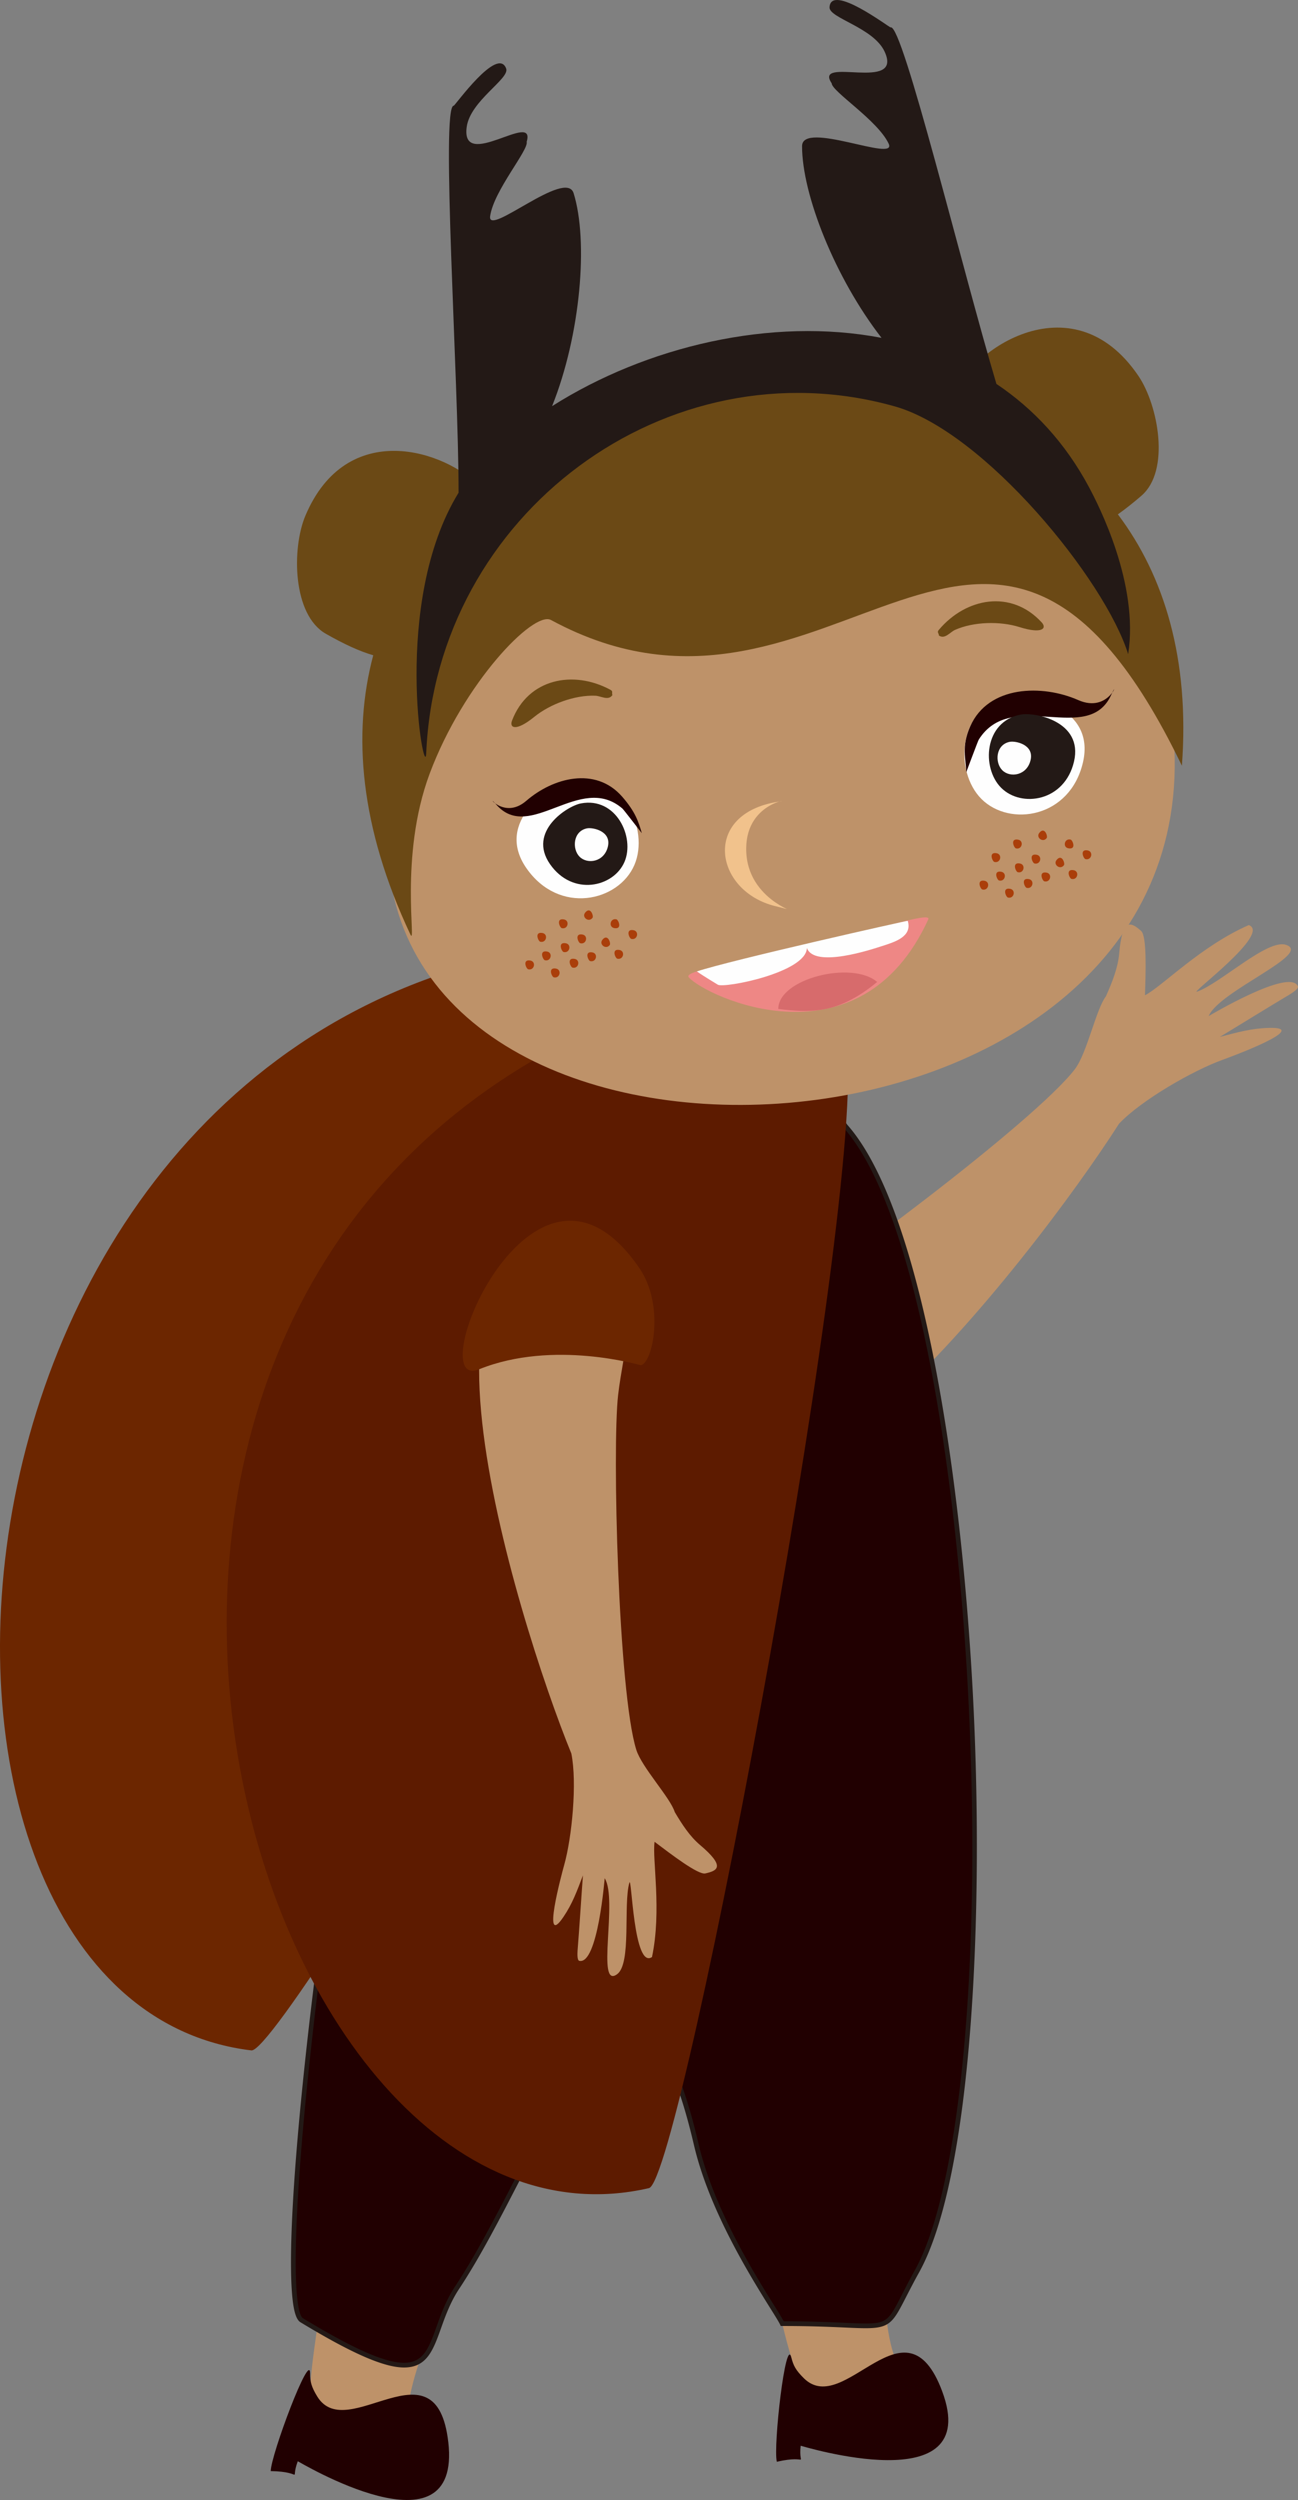 <svg xmlns="http://www.w3.org/2000/svg" width="62.239" height="119.823"><rect width="100%" height="100%" fill="#808080" stroke="none"/><g fill-rule="evenodd" stroke-miterlimit="10" data-paper-data="{&quot;isPaintingLayer&quot;:true}" style="mix-blend-mode:normal"><path fill="#be9269" d="M37.01 62.697c2.42-1.337 12.62-8.955 14.53-11.452.584-.762 1.015-2.882 1.49-3.494.3-.678.575-1.36.634-2.042.15-1.749.57-1.52 1.053-1.089.282.252.219 1.99.185 3.083.817-.42 2.687-2.366 4.978-3.365 1.093.4-2.9 3.34-2.478 3.19 1.123-.398 3.366-2.536 4.26-2.243 1.307.428-3.206 2.21-3.707 3.415-.002.004 3.9-2.33 4.279-1.425.033.08-.094.215-.516.463-.593.347-2.82 1.72-3.228 1.961.853-.224 1.516-.41 2.352-.433 2.072-.058-1.788 1.375-2.22 1.53-1.416.51-3.903 1.936-4.964 3.062-3.977 6.23-19.18 26.123-21.605 12.694-.306-1.688 2.83-2.68 4.957-3.855m6.958 29.668c.6 1.052-2.693 15.587-1.134 20.421.55 1.707-3.016 8.47-5.324-1.417-.872-3.737-4.438-18.547-.215-19.52 1.465-.337 5.922-.803 6.674.516m-16.04 4.765c.183 1.195-8.118 13.604-8.4 18.672-.1 1.79-5.86 6.842-4.463-3.212.529-3.8 2.52-18.898 6.815-18.31 1.49.205 5.82 1.351 6.049 2.85" data-paper-data="{&quot;origPos&quot;:null}"/><path fill="#210001" d="M45.175 114.605c-1.764-4.708-4.672 1.304-6.628-.616-.393-.387-.51-.62-.603-.995-.265-1.07-.875 4.23-.696 4.996 1.618-.373 1.023.354 1.143-.768.015-.009 8.782 2.72 6.784-2.617m-23.68 2.442c-.57-4.99-4.85.15-6.282-2.184-.288-.469-.345-.723-.344-1.109.002-1.103-1.875 3.896-1.888 4.683 1.662.025.908.588 1.297-.472.016-.006 7.864 4.74 7.218-.918M40.56 54.004c6.574 7.496 8.2 46.236 3.409 54.858-1.9 3.42-.488 2.5-6.46 2.507-.296-.64-3.21-4.676-4.125-8.59-3.138-13.444-7.263.543-11.456 6.85-1.83 2.755-.254 5.948-7.464 1.576-2.028-1.23 4.28-47.767 8.655-52.145 3.78-3.784 11.908-9.779 16.86-5.858.36.286.365.554.58.802"/><path fill="#231916" d="M30.27 97.024c1.27 0 2.325 1.874 3.225 5.728.72 3.093 2.69 6.248 3.637 7.764.156.242.306.49.448.74 1.274 0 2.218.043 2.908.073.42.02.752.034 1.024.034 1.027 0 1.122-.183 1.737-1.383.16-.315.36-.705.62-1.173 2.203-3.963 3.224-15.13 2.544-27.79C45.853 70.63 44 58.1 40.473 54.078c-.093-.107-.15-.216-.205-.322a1.24 1.24 0 0 0-.36-.466c-1.052-.832-2.317-1.254-3.76-1.254-4.32 0-9.674 3.826-12.95 7.103-3.936 3.941-9.802 44-8.932 51.124.08.673.207.816.258.846 2.437 1.478 3.933 2.137 4.85 2.137.938 0 1.198-.726 1.558-1.73.216-.604.46-1.286.902-1.949.978-1.473 1.965-3.388 2.918-5.238 1.936-3.757 3.764-7.305 5.519-7.305m-10.897 16.448c-.961 0-2.494-.67-4.97-2.17-.177-.108-.293-.429-.365-1.012-.87-7.145 5.039-47.346 9-51.31 3.304-3.308 8.72-7.17 13.11-7.17 1.495 0 2.808.438 3.9 1.303.24.19.336.375.422.54.05.097.099.19.175.277 3.563 4.064 5.433 16.651 5.993 27.075.57 10.567-.006 23.295-2.57 27.912-.258.464-.457.853-.617 1.165-.625 1.218-.773 1.507-1.94 1.507-.277 0-.612-.014-1.034-.034-.688-.03-1.63-.072-2.898-.072h-.143l-.03-.066c-.06-.125-.23-.402-.47-.782-.951-1.527-2.934-4.702-3.664-7.832-.86-3.685-1.871-5.553-3.002-5.553-1.616 0-3.497 3.651-5.316 7.182-.957 1.856-1.946 3.776-2.932 5.26-.426.64-.666 1.31-.876 1.9-.378 1.05-.675 1.88-1.773 1.88"/><path fill="#6c2600" d="M39.885 49.528c-.73 5.981-26.228 48.94-27.831 48.746C-7.364 95.94-4.406 47.697 28.88 45.137c3.398-.262 11.285 2.1 11.005 4.39"/><path fill="#5d1b00" d="M40.53 49.618c1.37 5.87-7.84 54.894-9.413 55.257-19.054 4.39-32.846-41.958-2.44-55.653 3.104-1.398 11.328-1.85 11.853.396"/><path fill="#be9269" d="M29.638 66.868c-.287 2.525.008 14.23.872 16.997.263.844 1.637 2.303 1.845 2.987.35.59.72 1.16 1.205 1.57 1.243 1.05.845 1.24.259 1.37-.342.075-1.622-.904-2.432-1.516-.12.836.35 3.276-.124 5.523-.89.602-.971-3.957-1.085-3.562-.3 1.053.114 3.874-.588 4.386-1.025.746.047-3.58-.595-4.602-.003-.003-.33 4.164-1.218 3.96-.076-.017-.112-.185-.072-.632.055-.63.21-3.028.247-3.464-.288.757-.503 1.352-.934 1.99-1.068 1.58-.081-2.074.033-2.48.374-1.33.628-3.954.345-5.35-2.58-6.313-9.48-28.34 1.984-22.948 1.442.678.51 3.552.258 5.771" data-paper-data="{&quot;origPos&quot;:null}"/><path fill="#6c2600" d="M22.974 65.628c-2.852 1.147 2.576-12.333 7.69-4.839 1.208 1.768.643 4.513.07 4.645-.03.007-4.183-1.246-7.76.194"/><path fill="#be9269" d="M18.905 43.067c-5.375-22.434 32.612-28.46 36.875-10.84 5.568 23.014-32.951 27.223-36.875 10.84" data-paper-data="{&quot;origPos&quot;:null}"/><path fill="#fefefe" d="M48.365 33.406c.95-.18 4.18.452 3.564 3.13-.617 2.673-3.514 3.114-4.87 1.757-1.324-1.327-1.145-4.42 1.306-4.887"/><path fill="#210001" d="M46.33 37.008c-.01-.639-.244-1.212.193-2.195.875-1.974 3.463-2.014 5.178-1.259 1.512.666 1.978-1.142 1.59-.269-1.102 2.482-4.78-.347-6.36 2.164-.043.07-.6 1.575-.6 1.56"/><path fill="#231916" d="M48.94 34.25c.684-.13 3.004.323 2.56 2.245-.443 1.92-2.523 2.237-3.496 1.262-.951-.953-.823-3.174.937-3.508"/><path fill="#fefefe" d="M27.39 37.394c2.45-.466 3.768 2.343 3.03 4.062-.755 1.76-3.611 2.412-5.18.153-1.567-2.26 1.2-4.034 2.15-4.215"/><path fill="#231916" d="M27.854 38.507c1.69-.322 2.6 1.616 2.09 2.803-.52 1.214-2.492 1.665-3.573.105-1.083-1.56.826-2.784 1.483-2.908"/><path fill="#210001" d="M30.775 39.931c.004.014-.876-1.133-.932-1.18-2.028-1.74-4.432 1.658-6.043-.184-.565-.648.318.783 1.44-.188 1.272-1.1 3.312-1.66 4.592-.196.637.73.782 1.197.943 1.748"/><path fill="#f1c28c" d="M37.31 38.426c.873-.136-1.67-.04-1.524 2.462.147 2.502 3.112 2.96 1.404 2.546-2.95-.712-3.558-4.433.12-5.008"/><path fill="#6b4915" d="M45.023 30.183c1.293-1.532 3.46-1.942 4.924-.354.265.286.029.57-1.063.227-.927-.292-2.195-.262-3.088.133-.247.11-.486.467-.774.272-.01-.14-.11-.146 0-.278M29.26 33.056c-1.77-.95-3.937-.535-4.707 1.478-.14.362.186.54 1.072-.18.753-.61 1.942-1.049 2.92-1.009.27.011.625.255.82-.03-.043-.134.048-.177-.105-.259" data-paper-data="{&quot;origPos&quot;:null}"/><path fill="#fefefe" d="M48.424 35.554c.265-.05 1.165.126.993.873-.172.745-.98.868-1.357.49-.37-.37-.32-1.233.364-1.363m-20.268 4.147c.265-.05 1.165.126.993.872-.172.745-.98.868-1.357.49-.37-.37-.32-1.233.364-1.363"/><path fill="#6b4915" d="M23.092 23.403c5.9-5.02 15.254-6.704 22.604-4.245.526-2.224 5.682-5.894 8.899-1.129.94 1.395 1.532 4.528.137 5.73-.401.347-.776.643-1.13.893 2.225 2.952 3.45 6.94 3.07 12.05-9.23-19.137-16.71.342-30.254-6.987-.836-.453-4.196 3.026-5.818 7.372-1.481 3.97-.608 8.37-.925 7.696-2.41-5.119-2.785-9.609-1.778-13.377-.655-.19-1.4-.533-2.273-1.03-1.603-.91-1.636-4.097-.985-5.648 1.973-4.694 6.735-3.178 8.453-1.325" data-paper-data="{&quot;origPos&quot;:null}"/><path fill="#231916" d="M47.78 18.402c1.77 1.185 3.298 2.814 4.44 4.952.447.838 2.405 4.632 1.875 8-1.095-3.545-6.892-10.67-11.202-11.88-10.882-3.052-21.97 5.151-22.456 16.631-.063 1.48-1.69-7.218 1.552-12.49.003-5.378-.865-18.576-.232-18.548.059.002 2.106-2.883 2.514-1.78.18.486-1.723 1.54-1.893 2.802-.291 2.157 3.336-.825 2.876.708.108.387-1.58 2.338-1.752 3.565-.144 1.021 3.63-2.3 4.003-1.102.714 2.29.34 6.781-1.032 10.206 4.528-2.87 10.52-4.284 15.796-3.273-2.22-2.858-3.812-6.863-3.81-9.188.002-1.254 4.594.813 4.152-.12-.528-1.123-2.72-2.493-2.732-2.893-.895-1.33 3.457.456 2.537-1.52-.538-1.156-2.668-1.605-2.64-2.122.062-1.174 2.874.982 2.93.962.57-.202 3.426 11.575 5.073 17.09"/><path fill="#aa3e0a" d="M50.19 40.163c.058-.08-.096-.56-.351-.25-.19.228.176.5.352.25m.827 1.302c.057-.08-.097-.56-.353-.25-.188.227.176.5.353.25m-1.417-.08c-.096-.024-.294-.488.103-.418.292.052.194.493-.103.418m-.888-.723c-.095-.024-.293-.489.104-.418.292.051.194.492-.104.418m.088 1.142c-.096-.024-.294-.488.103-.418.292.051.194.492-.103.418m.426.75c-.096-.026-.294-.49.103-.42.292.051.194.493-.103.42m.848-.313c-.095-.024-.293-.488.104-.418.292.051.194.493-.104.418m1.3-.116c-.095-.024-.293-.488.104-.418.292.051.194.493-.104.418m-3.045.893c-.096-.024-.293-.488.103-.419.293.052.195.493-.103.42m-.65-1.707c-.094-.024-.292-.488.105-.418.292.051.193.493-.104.418m.223.89c-.096-.025-.294-.49.104-.42.29.051.193.493-.104.42m4.143-1.025c-.096-.024-.293-.488.103-.418.292.051.194.493-.103.418m-4.944 1.456c-.096-.024-.294-.488.104-.418.292.051.194.493-.104.418m4.233-2.392c.095.024.293.488-.104.418-.292-.05-.194-.493.104-.418m-22.922 3.746c.057-.08-.097-.56-.353-.25-.188.227.177.5.353.25m.827 1.302c.056-.08-.098-.56-.353-.25-.188.227.176.5.353.25m-1.418-.08c-.095-.024-.293-.488.104-.418.292.051.194.493-.104.418m-.887-.724c-.096-.024-.293-.488.103-.418.293.051.195.493-.103.418m.087 1.143c-.095-.024-.293-.488.104-.419.292.052.194.493-.104.42m.427.747c-.096-.024-.294-.488.103-.418.292.051.194.493-.103.418m.849-.31c-.096-.025-.294-.489.103-.419.292.051.194.492-.103.418m1.299-.116c-.096-.024-.293-.488.103-.418.293.05.194.492-.103.418m-3.045.893c-.096-.024-.293-.488.103-.42.293.052.195.494-.103.42m-.65-1.706c-.095-.024-.292-.488.104-.418.292.051.194.493-.103.418m.222.888c-.095-.024-.293-.488.104-.418.292.051.194.493-.104.418m4.144-1.023c-.096-.024-.294-.488.103-.418.292.051.194.492-.103.418m-4.944 1.456c-.096-.025-.293-.488.103-.419.293.052.194.493-.103.42m4.233-2.394c.095.024.292.488-.104.42-.293-.053-.194-.495.104-.42"/><path fill="#ee8785" d="M33.028 46.844c-.335-.376 3.143-.746 5.66-1.41 3.043-.8 6.009-1.776 5.823-1.37-3.284 7.177-10.654 3.711-11.483 2.78"/><path fill="#d76b6c" d="M37.32 48.357c-.006-1.452 3.536-2.33 4.74-1.292-.55.452-1.272.96-2.154 1.216-.9.263-1.9.165-2.585.076"/><path fill="#fefefe" d="M42.293 45.344c-.468.151-3.243 1.082-3.603.09-.023 1.183-4.002 1.951-4.273 1.76-.023-.017-.634-.377-1.003-.634 1.573-.527 10.106-2.447 10.113-2.425.229.764-.63 1.014-1.234 1.21"/></g></svg>